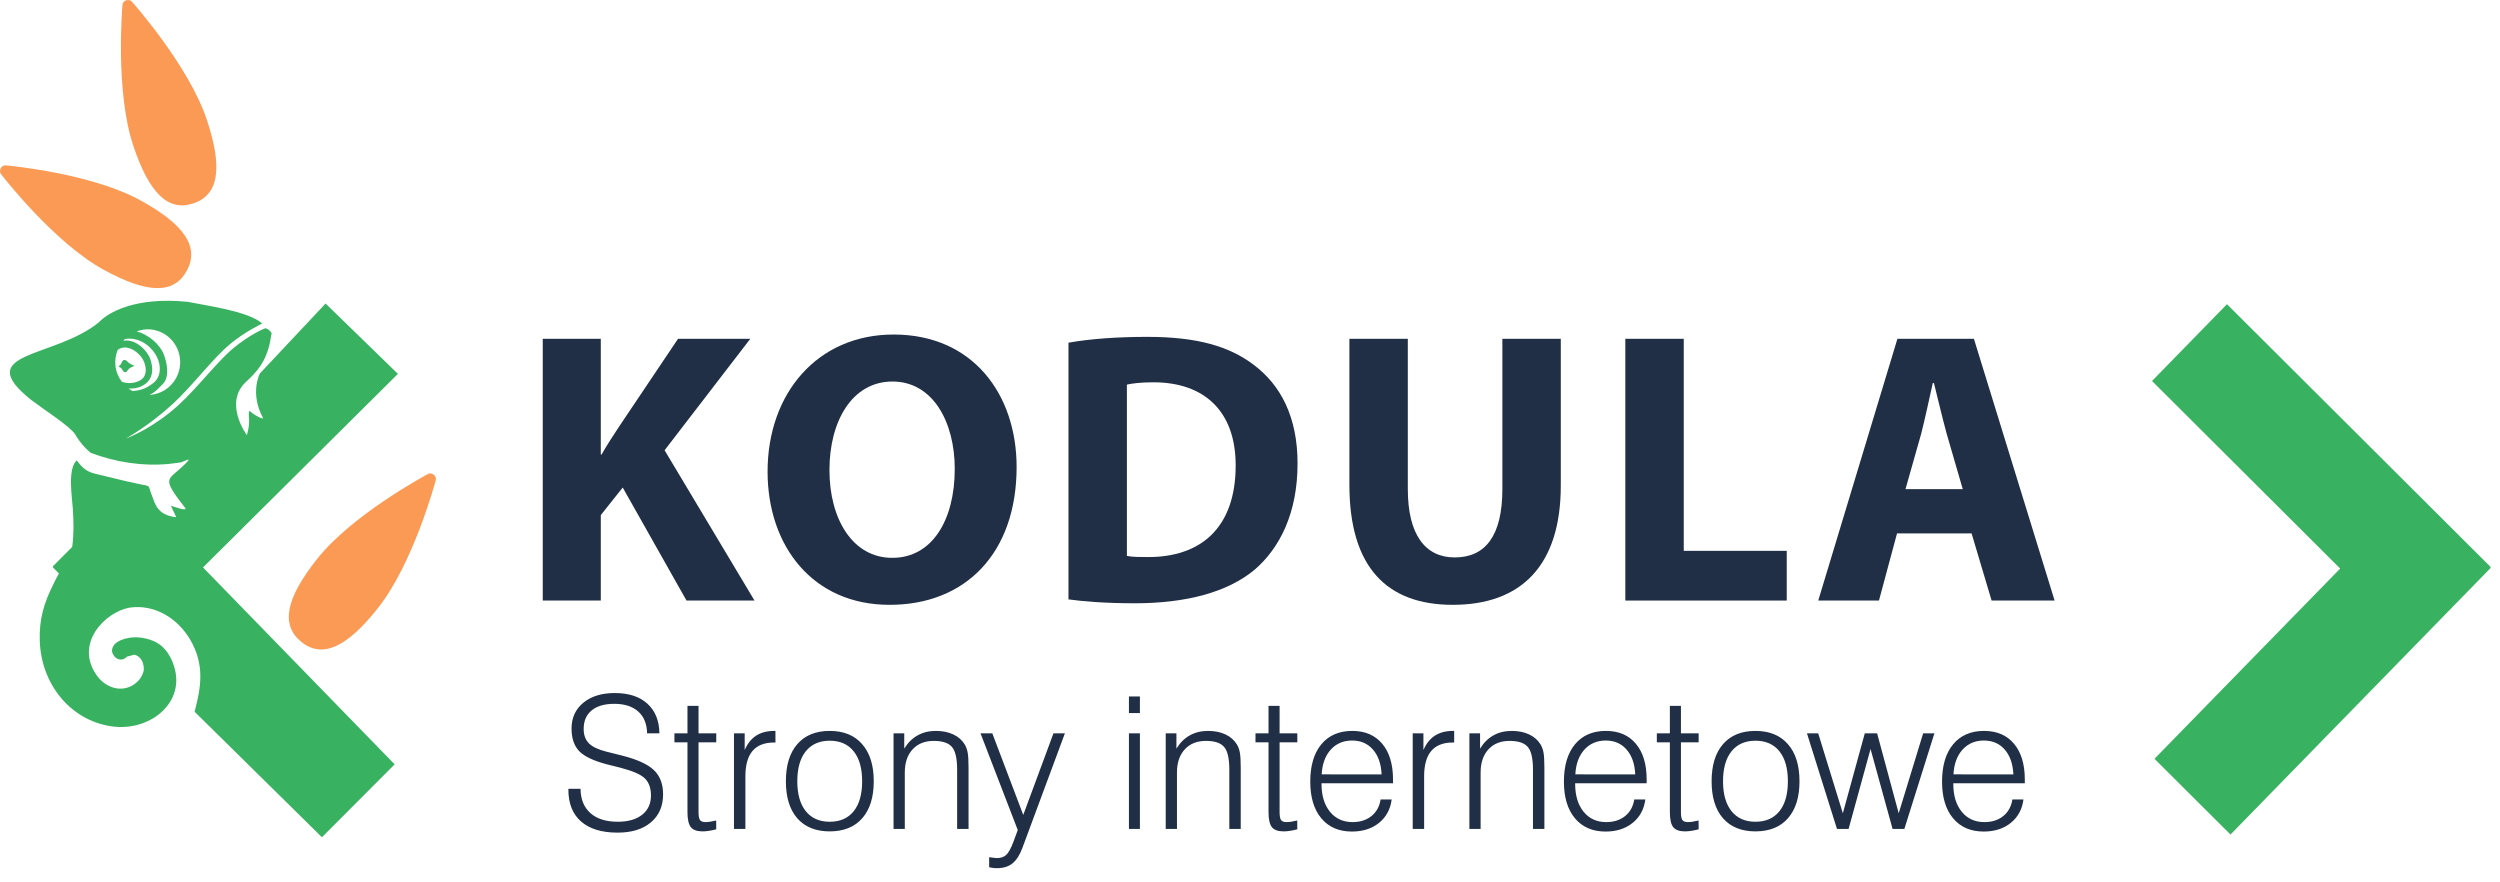 <svg width="190" height="67" viewBox="0 0 190 67" fill="none" xmlns="http://www.w3.org/2000/svg">
<path fill-rule="evenodd" clip-rule="evenodd" d="M11.504 30.001C11.454 30.009 11.408 30.001 11.364 30.003C11.76 29.858 12.062 29.488 12.357 29.2C12.926 28.651 12.691 27.562 12.438 26.912C12.143 26.159 11.268 25.417 10.387 25.186C10.562 25.122 10.748 25.069 10.949 25.044C12.302 24.888 13.524 25.875 13.678 27.242C13.832 28.612 12.856 29.847 11.504 30L11.504 30.001ZM10.088 29.724C9.979 29.663 9.871 29.603 9.768 29.529C10.095 29.543 10.422 29.493 10.654 29.397C11.549 29.028 11.725 28.25 11.444 27.352C11.212 26.621 10.383 25.868 9.596 25.876C9.519 25.876 9.438 25.89 9.361 25.904C9.399 25.855 9.452 25.812 9.497 25.766C10.474 25.593 11.45 26.199 11.922 27.122C12.256 27.783 12.256 28.634 11.658 29.103C11.107 29.533 10.745 29.653 10.088 29.725L10.088 29.724ZM8.774 27.803C8.725 27.378 8.799 26.962 8.946 26.589C9.578 26.142 10.337 26.614 10.741 27.136C11.121 27.637 11.293 28.581 10.622 28.926C10.201 29.142 9.698 29.177 9.255 29.01C9.003 28.665 8.823 28.261 8.774 27.803L8.774 27.803ZM15.428 43.125L30.242 28.414L24.744 23.068L19.755 28.379C19.755 28.379 18.965 29.838 19.973 31.736C20.102 31.985 19.155 31.456 18.961 31.204C18.799 31.683 19.105 31.861 18.765 33.071C18.765 33.071 16.934 30.622 18.73 28.989C19.839 27.978 20.388 27.121 20.644 25.311C20.552 25.183 20.437 25.021 20.177 24.95C20.135 24.936 18.989 25.424 17.746 26.454C16.488 27.494 14.974 29.521 13.496 30.849C11.679 32.486 9.877 33.217 9.574 33.323C9.603 33.302 11.317 32.365 13.123 30.707C14.627 29.322 16.12 27.299 17.475 26.16C18.564 25.24 19.875 24.619 19.927 24.584C18.877 23.647 15.67 23.227 14.272 22.94C10.266 22.532 8.202 23.762 7.522 24.489C4.148 27.26 -2.252 26.699 2.367 30.392C3.467 31.223 5.282 32.371 5.712 33.008C5.712 33.008 6.143 33.814 6.902 34.42C8.799 35.123 10.787 35.446 12.807 35.261C12.876 35.251 12.947 35.243 13.018 35.237C13.263 35.209 13.509 35.179 13.755 35.141C14.264 34.956 14.711 34.654 13.843 35.481C12.698 36.542 12.283 36.294 14.089 38.626C14.212 38.875 13.101 38.474 12.989 38.432C13.024 38.578 13.505 39.425 13.348 39.302C11.925 39.142 11.77 38.205 11.605 37.814C11.148 36.709 11.605 37.026 10.394 36.749C8.939 36.44 8.297 36.245 7.457 36.056C6.603 35.89 6.273 35.585 5.83 34.985C5.113 35.648 5.483 37.821 5.535 38.66C5.595 39.592 5.623 40.6 5.486 41.566L4.007 43.05L4.042 43.086L4.018 43.118L4.478 43.586C4.333 43.834 4.204 44.101 4.074 44.36C3.336 45.837 2.971 47.04 3.023 48.708C3.123 51.924 5.286 54.733 8.479 55.202C11.272 55.609 13.953 53.557 13.299 50.892C13.105 50.114 12.642 49.091 11.581 48.683C10.208 48.155 9.112 48.595 8.784 48.893C8.584 49.081 8.423 49.397 8.567 49.678C8.581 49.699 8.592 49.723 8.605 49.749C8.816 50.156 9.329 50.278 9.649 49.901C9.653 49.897 9.962 49.831 10.035 49.802C10.085 49.784 10.123 49.77 10.169 49.756C10.337 49.777 10.496 49.848 10.636 50.004C10.868 50.256 10.941 50.593 10.931 50.934C10.861 51.239 10.72 51.534 10.485 51.768C9.558 52.699 8.155 52.44 7.369 51.352C5.627 48.935 7.962 46.536 9.817 46.185C11.837 45.879 13.566 47.086 14.465 48.63C15.565 50.529 15.287 52.23 14.788 54.09L24.468 63.632L29.994 58.09L15.428 43.125ZM9.411 27.352C9.157 27.529 9.329 27.626 9.009 27.846C9.456 28.101 9.213 28.205 9.515 28.293C9.786 28.233 9.565 28.034 10.228 27.811C9.508 27.509 9.782 27.388 9.411 27.352L9.411 27.352Z" fill="#38B261"/>
<path fill-rule="evenodd" clip-rule="evenodd" d="M163.553 28.956L169.249 23.118L189.297 43.1L189.261 43.138L189.288 43.165L169.517 63.425L163.74 57.668L177.853 43.21L163.553 28.956Z" fill="#38B261"/>
<path fill-rule="evenodd" clip-rule="evenodd" d="M33.119 36.493C33.204 36.175 32.824 35.867 32.533 36.02C32.302 36.146 26.765 39.119 24.098 42.483C21.703 45.502 21.322 47.502 22.898 48.78C24.475 50.055 26.323 49.244 28.716 46.224C31.384 42.861 33.051 36.752 33.119 36.493Z" fill="#FB9A54"/>
<path fill-rule="evenodd" clip-rule="evenodd" d="M0.431 12.567C0.107 12.538 -0.125 12.97 0.074 13.232C0.237 13.44 4.108 18.426 7.854 20.486C11.216 22.338 13.233 22.365 14.198 20.572C15.164 18.779 14.049 17.084 10.685 15.234C6.94 13.172 0.696 12.59 0.431 12.567L0.431 12.567Z" fill="#FB9A54"/>
<path fill-rule="evenodd" clip-rule="evenodd" d="M10.02 0.12C9.801 -0.125 9.339 0.031 9.308 0.359C9.288 0.623 8.762 6.938 10.116 11.028C11.329 14.696 12.787 16.104 14.703 15.455C16.619 14.808 16.944 12.799 15.728 9.129C14.376 5.041 10.197 0.317 10.02 0.12V0.12Z" fill="#FB9A54"/>
<path fill-rule="evenodd" clip-rule="evenodd" d="M41.249 25.749H45.66V34.545H45.719C46.156 33.776 46.623 33.068 47.091 32.361L51.531 25.749H57.022L50.509 34.22L57.343 45.642H52.174L47.326 37.053L45.66 39.149V45.642H41.249V25.749Z" fill="#202F46"/>
<path fill-rule="evenodd" clip-rule="evenodd" d="M67.829 42.395C70.836 42.395 72.561 39.533 72.561 35.637C72.561 32.066 70.895 28.996 67.829 28.996C64.762 28.996 63.038 32.007 63.038 35.725C63.038 39.474 64.82 42.395 67.799 42.395H67.829ZM67.596 45.967C61.783 45.967 58.336 41.511 58.336 35.843C58.336 29.881 62.134 25.424 67.915 25.424C73.963 25.424 77.263 29.999 77.263 35.49C77.263 42.042 73.378 45.967 67.624 45.967H67.596Z" fill="#202F46"/>
<path fill-rule="evenodd" clip-rule="evenodd" d="M85.644 42.248C86.023 42.336 86.666 42.336 87.193 42.336C91.253 42.366 93.911 40.122 93.911 35.371C93.911 31.239 91.516 29.055 87.66 29.055C86.697 29.055 86.023 29.143 85.644 29.231V42.248ZM81.204 26.045C82.84 25.749 84.974 25.601 87.193 25.601C90.961 25.601 93.415 26.309 95.283 27.726C97.328 29.261 98.614 31.681 98.614 35.223C98.614 39.032 97.24 41.659 95.371 43.281C93.297 45.022 90.114 45.849 86.258 45.849C83.951 45.849 82.286 45.701 81.204 45.554V26.045Z" fill="#202F46"/>
<path fill-rule="evenodd" clip-rule="evenodd" d="M106.994 25.749V37.172C106.994 40.624 108.31 42.365 110.558 42.365C112.894 42.365 114.18 40.714 114.18 37.172V25.749H118.62V36.906C118.62 43.045 115.552 45.967 110.411 45.967C105.447 45.967 102.554 43.162 102.554 36.846V25.749H106.994Z" fill="#202F46"/>
<path fill-rule="evenodd" clip-rule="evenodd" d="M123.525 25.749H127.965V41.864H135.792V45.642H123.525V25.749Z" fill="#202F46"/>
<path fill-rule="evenodd" clip-rule="evenodd" d="M149.169 37.172L147.943 32.95C147.622 31.77 147.27 30.265 146.979 29.113H146.891C146.629 30.294 146.306 31.799 146.014 32.95L144.818 37.172H149.169ZM144.175 40.536L142.801 45.642H138.187L144.204 25.748H150.017L156.15 45.642H151.361L149.84 40.536H144.175Z" fill="#202F46"/>
<path d="M43.197 59.951H44.12C44.129 60.744 44.38 61.359 44.872 61.797C45.364 62.234 46.057 62.453 46.95 62.453C47.734 62.453 48.349 62.278 48.796 61.927C49.247 61.571 49.473 61.084 49.473 60.464C49.473 59.89 49.315 59.452 49.001 59.151C48.687 58.851 48.06 58.579 47.121 58.338L46.164 58.099C45.134 57.834 44.421 57.499 44.024 57.094C43.633 56.684 43.437 56.109 43.437 55.371C43.437 54.555 43.735 53.901 44.332 53.409C44.929 52.917 45.727 52.671 46.725 52.671C47.782 52.671 48.607 52.94 49.199 53.477C49.796 54.015 50.102 54.767 50.115 55.733H49.179C49.165 55.018 48.942 54.467 48.509 54.079C48.076 53.687 47.467 53.491 46.684 53.491C45.945 53.491 45.373 53.658 44.968 53.99C44.562 54.323 44.359 54.792 44.359 55.398C44.359 55.859 44.492 56.223 44.756 56.492C45.02 56.757 45.458 56.966 46.068 57.121L47.244 57.415C48.406 57.707 49.222 58.076 49.691 58.523C50.161 58.969 50.395 59.584 50.395 60.368C50.395 61.27 50.086 61.981 49.466 62.501C48.851 63.02 48.008 63.28 46.937 63.28C45.738 63.28 44.815 63 44.168 62.44C43.521 61.874 43.197 61.068 43.197 60.02V59.951ZM53.089 53.648V55.733H54.435V56.417H53.089V61.715C53.089 62.025 53.128 62.23 53.205 62.33C53.283 62.43 53.422 62.48 53.622 62.48C53.709 62.48 53.807 62.474 53.916 62.46C54.025 62.442 54.196 62.408 54.429 62.357L54.435 63.027C54.23 63.082 54.044 63.121 53.875 63.144C53.706 63.171 53.547 63.185 53.397 63.185C52.977 63.185 52.681 63.08 52.508 62.87C52.335 62.656 52.248 62.271 52.248 61.715V56.417H51.257V55.733H52.248V53.648H53.089ZM55.782 63V55.733H56.596V57.005C56.805 56.517 57.095 56.153 57.464 55.911C57.838 55.67 58.296 55.549 58.838 55.549H58.934V56.431H58.824C58.1 56.431 57.555 56.645 57.19 57.073C56.83 57.502 56.65 58.142 56.65 58.994V63H55.782ZM60.595 59.377C60.595 60.352 60.809 61.109 61.237 61.647C61.67 62.184 62.276 62.453 63.056 62.453C63.844 62.453 64.453 62.187 64.881 61.653C65.309 61.12 65.523 60.361 65.523 59.377C65.523 58.393 65.309 57.634 64.881 57.101C64.453 56.563 63.844 56.294 63.056 56.294C62.276 56.294 61.67 56.563 61.237 57.101C60.809 57.638 60.595 58.397 60.595 59.377ZM59.727 59.377C59.727 58.16 60.016 57.219 60.595 56.554C61.178 55.884 61.998 55.549 63.056 55.549C64.118 55.549 64.94 55.884 65.523 56.554C66.111 57.219 66.405 58.16 66.405 59.377C66.405 60.585 66.114 61.521 65.53 62.187C64.947 62.852 64.122 63.185 63.056 63.185C61.998 63.185 61.178 62.854 60.595 62.193C60.016 61.528 59.727 60.589 59.727 59.377ZM67.909 63V55.733H68.723V56.895C68.996 56.449 69.333 56.114 69.734 55.891C70.135 55.663 70.6 55.549 71.129 55.549C71.63 55.549 72.07 55.638 72.448 55.815C72.826 55.993 73.116 56.246 73.316 56.574C73.421 56.743 73.496 56.948 73.542 57.19C73.588 57.426 73.61 57.818 73.61 58.365V58.577V63H72.742V58.495C72.742 57.643 72.61 57.066 72.346 56.766C72.086 56.46 71.626 56.308 70.965 56.308C70.286 56.308 69.748 56.524 69.352 56.957C68.96 57.385 68.764 57.971 68.764 58.714V63H67.909ZM77.712 64.415C77.502 64.98 77.247 65.381 76.946 65.618C76.65 65.86 76.256 65.981 75.764 65.981C75.645 65.981 75.54 65.974 75.449 65.96C75.358 65.951 75.267 65.933 75.176 65.905V65.147C75.331 65.169 75.451 65.185 75.538 65.194C75.629 65.208 75.7 65.215 75.75 65.215C76.055 65.215 76.295 65.135 76.468 64.976C76.645 64.816 76.828 64.488 77.015 63.991L77.35 63.082L74.519 55.733H75.415L77.767 61.934L80.064 55.733H80.932L77.712 64.415ZM85.799 54.195V52.931H86.633V54.195H85.799ZM85.799 63V55.733H86.633V63H85.799ZM88.595 63V55.733H89.408V56.895C89.682 56.449 90.019 56.114 90.42 55.891C90.821 55.663 91.286 55.549 91.814 55.549C92.316 55.549 92.755 55.638 93.134 55.815C93.512 55.993 93.801 56.246 94.002 56.574C94.107 56.743 94.182 56.948 94.228 57.19C94.273 57.426 94.296 57.818 94.296 58.365V58.577V63H93.428V58.495C93.428 57.643 93.296 57.066 93.031 56.766C92.772 56.46 92.311 56.308 91.65 56.308C90.971 56.308 90.434 56.524 90.037 56.957C89.645 57.385 89.449 57.971 89.449 58.714V63H88.595ZM97.249 53.648V55.733H98.596V56.417H97.249V61.715C97.249 62.025 97.288 62.23 97.365 62.33C97.443 62.43 97.582 62.48 97.782 62.48C97.869 62.48 97.967 62.474 98.076 62.46C98.186 62.442 98.356 62.408 98.589 62.357L98.596 63.027C98.391 63.082 98.204 63.121 98.035 63.144C97.867 63.171 97.707 63.185 97.557 63.185C97.137 63.185 96.841 63.08 96.668 62.87C96.495 62.656 96.408 62.271 96.408 61.715V56.417H95.417V55.733H96.408V53.648H97.249ZM100.435 59.527V59.568C100.435 60.457 100.649 61.166 101.077 61.694C101.506 62.218 102.08 62.48 102.8 62.48C103.369 62.48 103.846 62.328 104.229 62.023C104.611 61.713 104.844 61.291 104.926 60.758H105.767C105.675 61.496 105.356 62.089 104.81 62.535C104.263 62.977 103.575 63.198 102.745 63.198C101.756 63.198 100.981 62.863 100.421 62.193C99.86 61.523 99.58 60.594 99.58 59.404C99.58 58.192 99.86 57.246 100.421 56.567C100.986 55.888 101.77 55.549 102.772 55.549C103.748 55.549 104.507 55.875 105.049 56.526C105.596 57.173 105.869 58.08 105.869 59.247V59.527H100.435ZM100.448 58.851L105.001 58.857C104.965 58.055 104.746 57.426 104.345 56.971C103.948 56.51 103.42 56.28 102.759 56.28C102.093 56.28 101.551 56.513 101.132 56.977C100.717 57.442 100.489 58.067 100.448 58.851ZM107.366 63V55.733H108.18V57.005C108.389 56.517 108.679 56.153 109.048 55.911C109.422 55.67 109.88 55.549 110.422 55.549H110.518V56.431H110.408C109.684 56.431 109.139 56.645 108.774 57.073C108.414 57.502 108.234 58.142 108.234 58.994V63H107.366ZM111.673 63V55.733H112.486V56.895C112.76 56.449 113.097 56.114 113.498 55.891C113.899 55.663 114.364 55.549 114.893 55.549C115.394 55.549 115.834 55.638 116.212 55.815C116.59 55.993 116.88 56.246 117.08 56.574C117.185 56.743 117.26 56.948 117.306 57.19C117.351 57.426 117.374 57.818 117.374 58.365V58.577V63H116.506V58.495C116.506 57.643 116.374 57.066 116.109 56.766C115.85 56.46 115.389 56.308 114.729 56.308C114.049 56.308 113.512 56.524 113.115 56.957C112.723 57.385 112.527 57.971 112.527 58.714V63H111.673ZM119.712 59.527V59.568C119.712 60.457 119.926 61.166 120.354 61.694C120.783 62.218 121.357 62.48 122.077 62.48C122.647 62.48 123.123 62.328 123.506 62.023C123.889 61.713 124.121 61.291 124.203 60.758H125.044C124.953 61.496 124.634 62.089 124.087 62.535C123.54 62.977 122.852 63.198 122.022 63.198C121.034 63.198 120.259 62.863 119.698 62.193C119.138 61.523 118.857 60.594 118.857 59.404C118.857 58.192 119.138 57.246 119.698 56.567C120.263 55.888 121.047 55.549 122.05 55.549C123.025 55.549 123.784 55.875 124.326 56.526C124.873 57.173 125.146 58.08 125.146 59.247V59.527H119.712ZM119.726 58.851L124.278 58.857C124.242 58.055 124.023 57.426 123.622 56.971C123.226 56.51 122.697 56.28 122.036 56.28C121.371 56.28 120.828 56.513 120.409 56.977C119.994 57.442 119.767 58.067 119.726 58.851ZM127.751 53.648V55.733H129.098V56.417H127.751V61.715C127.751 62.025 127.79 62.23 127.867 62.33C127.945 62.43 128.084 62.48 128.284 62.48C128.371 62.48 128.469 62.474 128.578 62.46C128.688 62.442 128.858 62.408 129.091 62.357L129.098 63.027C128.893 63.082 128.706 63.121 128.537 63.144C128.368 63.171 128.209 63.185 128.059 63.185C127.639 63.185 127.343 63.08 127.17 62.87C126.997 62.656 126.91 62.271 126.91 61.715V56.417H125.919V55.733H126.91V53.648H127.751ZM130.95 59.377C130.95 60.352 131.164 61.109 131.593 61.647C132.026 62.184 132.632 62.453 133.411 62.453C134.2 62.453 134.808 62.187 135.236 61.653C135.665 61.12 135.879 60.361 135.879 59.377C135.879 58.393 135.665 57.634 135.236 57.101C134.808 56.563 134.2 56.294 133.411 56.294C132.632 56.294 132.026 56.563 131.593 57.101C131.164 57.638 130.95 58.397 130.95 59.377ZM130.082 59.377C130.082 58.16 130.371 57.219 130.95 56.554C131.534 55.884 132.354 55.549 133.411 55.549C134.473 55.549 135.296 55.884 135.879 56.554C136.467 57.219 136.761 58.16 136.761 59.377C136.761 60.585 136.469 61.521 135.886 62.187C135.302 62.852 134.478 63.185 133.411 63.185C132.354 63.185 131.534 62.854 130.95 62.193C130.371 61.528 130.082 60.589 130.082 59.377ZM139.611 63L137.328 55.733H138.183L140.056 61.81L141.724 55.733H142.66L144.301 61.81L146.16 55.733H147.015L144.731 63H143.836L142.161 56.923L140.493 63H139.611ZM148.45 59.527V59.568C148.45 60.457 148.664 61.166 149.093 61.694C149.521 62.218 150.095 62.48 150.815 62.48C151.385 62.48 151.861 62.328 152.244 62.023C152.627 61.713 152.859 61.291 152.941 60.758H153.782C153.691 61.496 153.372 62.089 152.825 62.535C152.278 62.977 151.59 63.198 150.761 63.198C149.772 63.198 148.997 62.863 148.437 62.193C147.876 61.523 147.596 60.594 147.596 59.404C147.596 58.192 147.876 57.246 148.437 56.567C149.002 55.888 149.785 55.549 150.788 55.549C151.763 55.549 152.522 55.875 153.064 56.526C153.611 57.173 153.885 58.08 153.885 59.247V59.527H148.45ZM148.464 58.851L153.017 58.857C152.98 58.055 152.761 57.426 152.36 56.971C151.964 56.51 151.435 56.28 150.774 56.28C150.109 56.28 149.567 56.513 149.147 56.977C148.733 57.442 148.505 58.067 148.464 58.851Z" fill="#202F46"/>
</svg>
